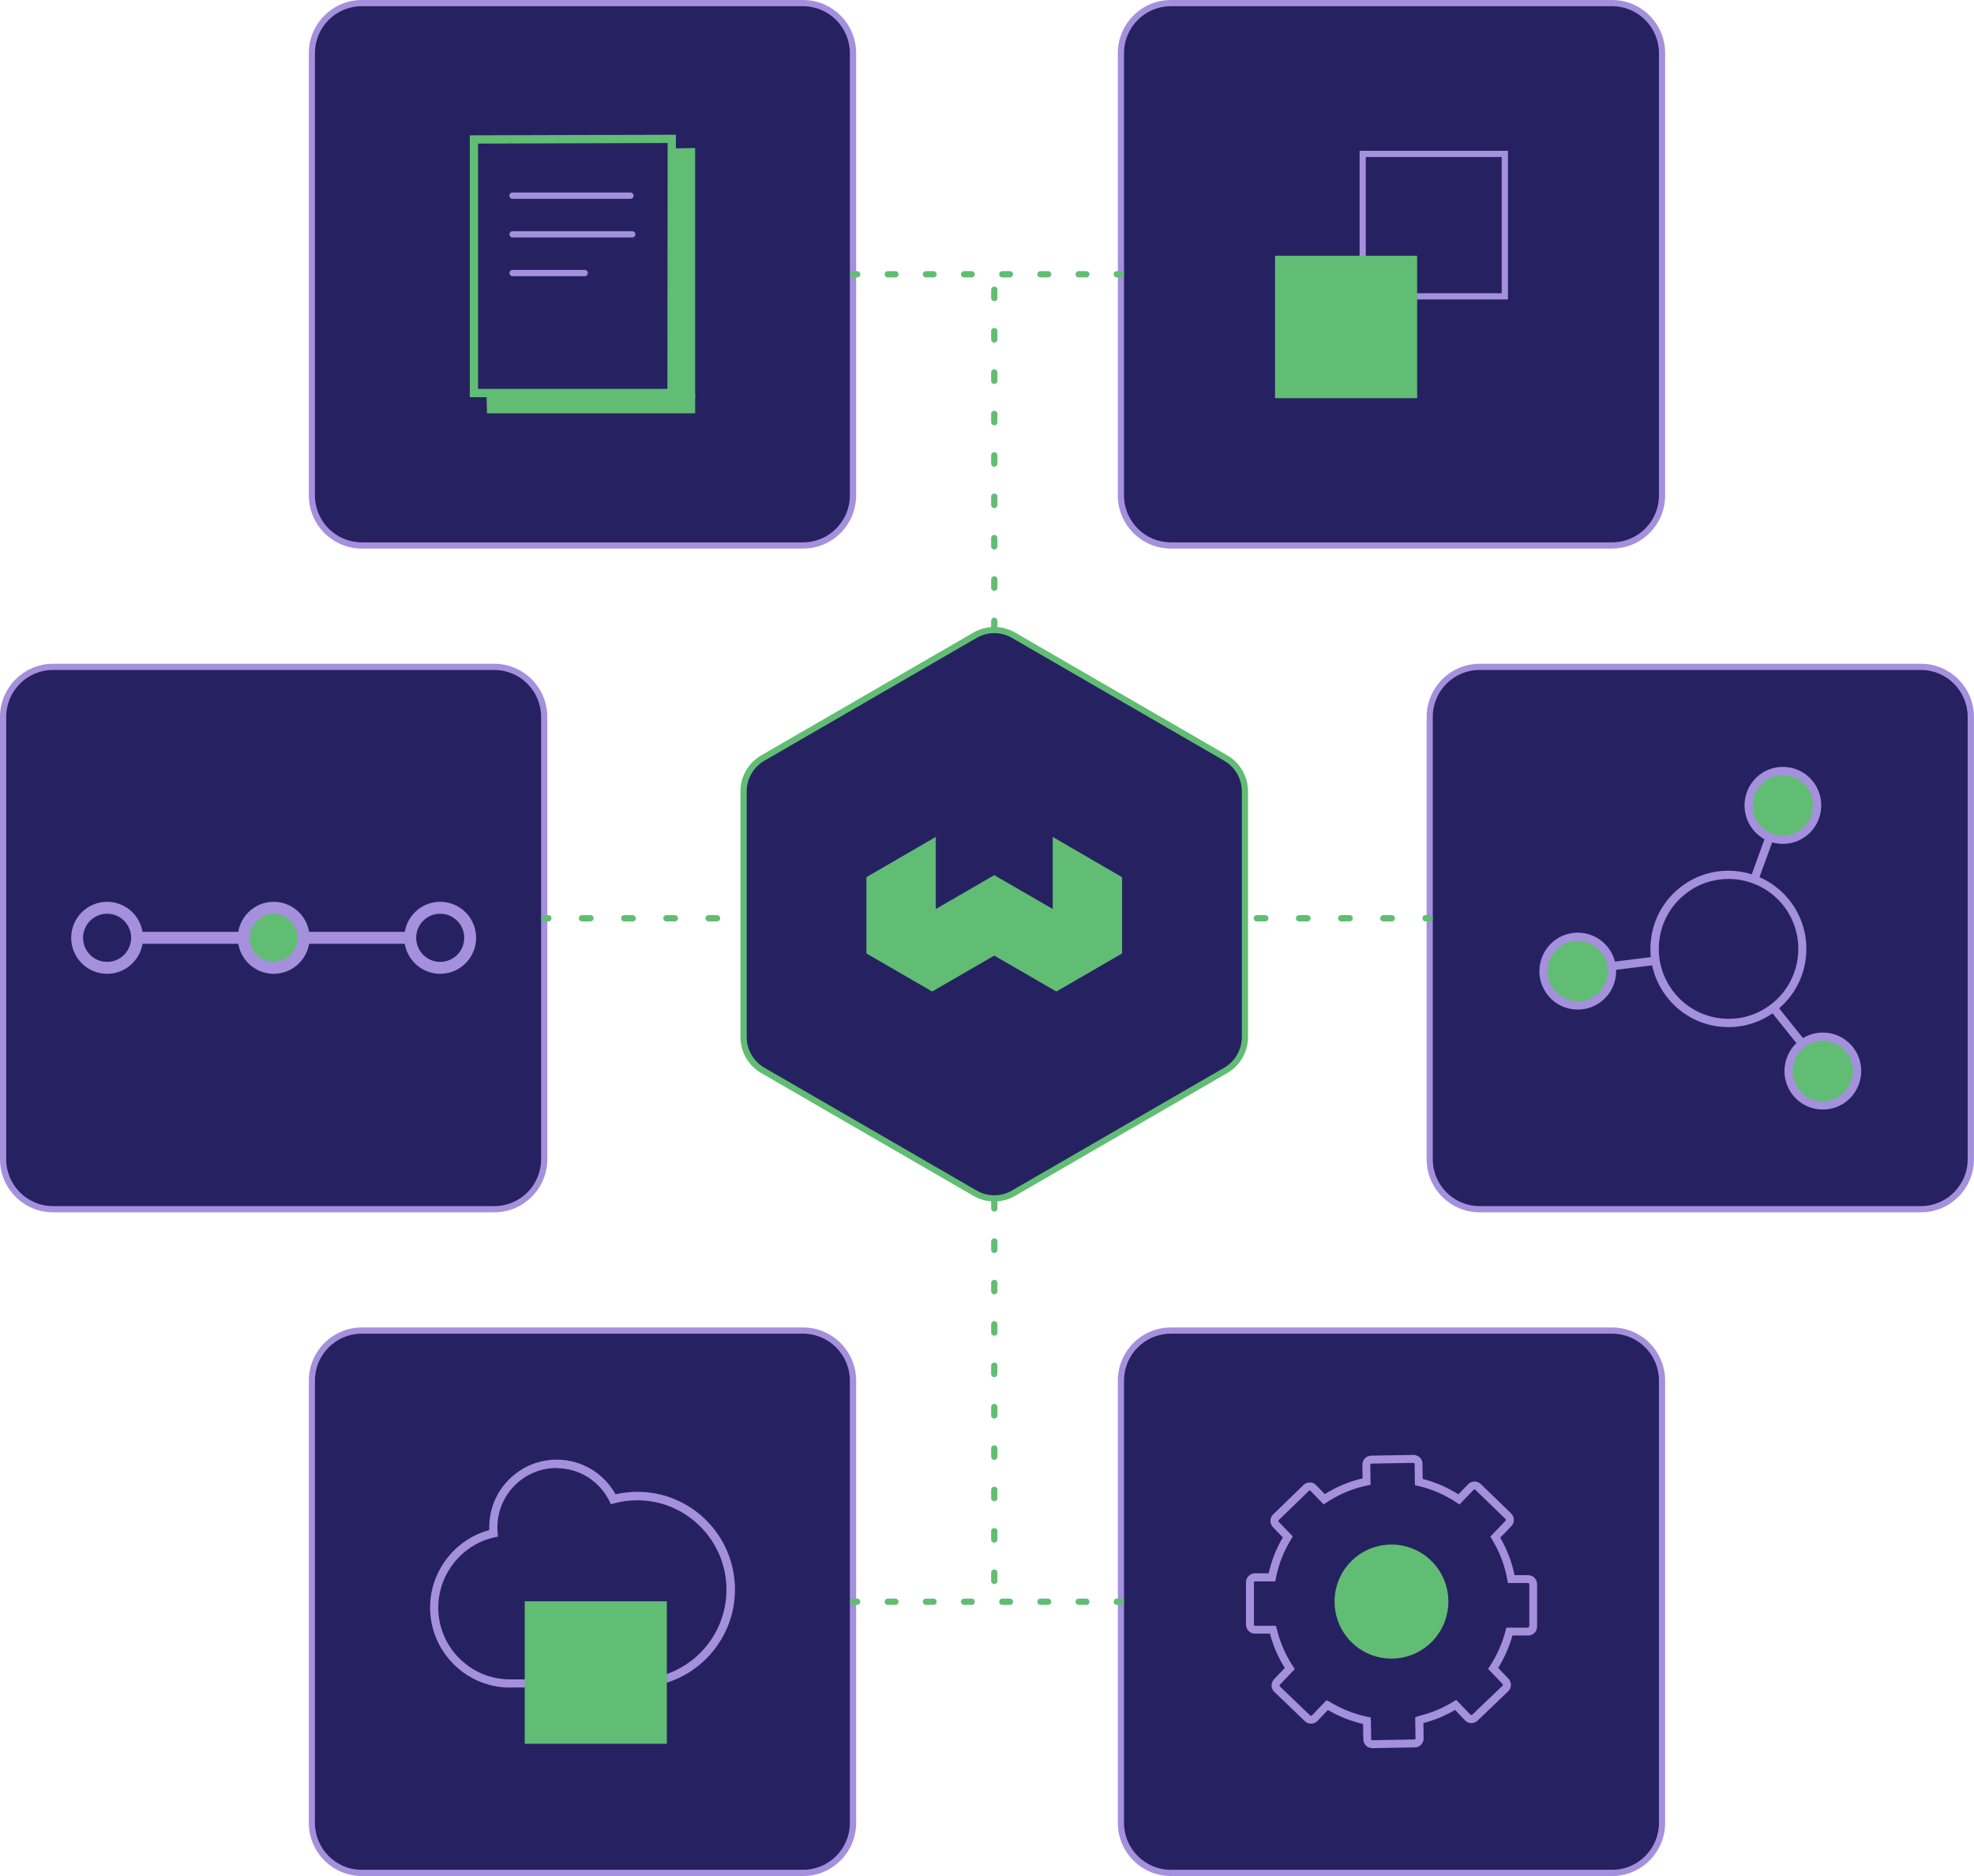 <svg width="121" height="115" viewBox="0 0 121 115" fill="none" xmlns="http://www.w3.org/2000/svg">
<g id="Layer_1" clip-path="url(#clip0_9299_984)">
<g id="Group">
<path id="Vector" d="M49.229 0.188H22.174C20.486 0.188 19.117 1.559 19.117 3.252V30.369C19.117 32.062 20.486 33.434 22.174 33.434H49.229C50.918 33.434 52.286 32.062 52.286 30.369V3.252C52.286 1.559 50.918 0.188 49.229 0.188Z" fill="#262262"/>
<path id="Vector_2" d="M49.229 33.627H22.179C20.387 33.627 18.93 32.166 18.93 30.37V3.257C18.93 1.461 20.387 0 22.179 0H49.229C51.021 0 52.479 1.461 52.479 3.257V30.37C52.479 32.166 51.021 33.627 49.229 33.627ZM22.174 0.381C20.59 0.381 19.304 1.669 19.304 3.257V30.37C19.304 31.958 20.59 33.246 22.174 33.246H49.224C50.808 33.246 52.094 31.958 52.094 30.37V3.257C52.094 1.674 50.808 0.381 49.224 0.381H22.174Z" fill="#A590DD"/>
</g>
<g id="Group_2">
<path id="Vector_3" d="M30.303 40.877H3.249C1.56 40.877 0.191 42.248 0.191 43.941V71.058C0.191 72.751 1.56 74.123 3.249 74.123H30.303C31.992 74.123 33.361 72.751 33.361 71.058V43.941C33.361 42.248 31.992 40.877 30.303 40.877Z" fill="#262262"/>
<path id="Vector_4" d="M30.299 74.316H3.25C1.458 74.316 0 72.855 0 71.059V43.946C0 42.15 1.458 40.689 3.25 40.689H30.299C32.091 40.689 33.549 42.15 33.549 43.946V71.059C33.549 72.855 32.091 74.316 30.299 74.316ZM3.25 41.069C1.665 41.069 0.38 42.358 0.38 43.946V71.059C0.38 72.647 1.665 73.935 3.25 73.935H30.299C31.884 73.935 33.169 72.647 33.169 71.059V43.946C33.169 42.363 31.884 41.069 30.299 41.069H3.25Z" fill="#A590DD"/>
</g>
<g id="Group_3">
<path id="Vector_5" d="M49.229 81.566H22.174C20.486 81.566 19.117 82.938 19.117 84.63V111.748C19.117 113.44 20.486 114.812 22.174 114.812H49.229C50.918 114.812 52.286 113.44 52.286 111.748V84.63C52.286 82.938 50.918 81.566 49.229 81.566Z" fill="#262262"/>
<path id="Vector_6" d="M49.229 115H22.179C20.387 115 18.93 113.539 18.93 111.743V84.63C18.93 82.834 20.387 81.373 22.179 81.373H49.229C51.021 81.373 52.479 82.834 52.479 84.63V111.743C52.479 113.539 51.021 115 49.229 115ZM22.174 81.754C20.59 81.754 19.304 83.042 19.304 84.63V111.743C19.304 113.326 20.59 114.619 22.174 114.619H49.224C50.808 114.619 52.094 113.331 52.094 111.743V84.63C52.094 83.042 50.808 81.754 49.224 81.754H22.174Z" fill="#A590DD"/>
</g>
<g id="Group_4">
<path id="Vector_7" d="M90.693 74.123H117.747C119.436 74.123 120.805 72.751 120.805 71.059V43.941C120.805 42.249 119.436 40.877 117.747 40.877L90.693 40.877C89.004 40.877 87.635 42.249 87.635 43.941V71.059C87.635 72.751 89.004 74.123 90.693 74.123Z" fill="#262262"/>
<path id="Vector_8" d="M117.749 74.316H90.699C88.907 74.316 87.449 72.855 87.449 71.059V43.946C87.449 42.15 88.907 40.689 90.699 40.689H117.749C119.54 40.689 120.998 42.15 120.998 43.946V71.059C120.998 72.855 119.54 74.316 117.749 74.316ZM90.694 41.069C89.109 41.069 87.824 42.358 87.824 43.946V71.059C87.824 72.647 89.109 73.935 90.694 73.935H117.744C119.328 73.935 120.613 72.647 120.613 71.059V43.946C120.613 42.363 119.328 41.069 117.744 41.069H90.694Z" fill="#A590DD"/>
</g>
<g id="Group_5">
<path id="Vector_9" d="M71.763 33.439L98.818 33.439C100.506 33.439 101.875 32.067 101.875 30.375V3.257C101.875 1.565 100.506 0.193 98.818 0.193L71.763 0.193C70.074 0.193 68.706 1.565 68.706 3.257V30.375C68.706 32.067 70.074 33.439 71.763 33.439Z" fill="#262262"/>
<path id="Vector_10" d="M98.819 33.627H71.769C69.977 33.627 68.519 32.166 68.519 30.37V3.257C68.519 1.461 69.977 0 71.769 0H98.819C100.611 0 102.068 1.461 102.068 3.257V30.37C102.068 32.166 100.611 33.627 98.819 33.627ZM71.769 0.381C70.185 0.381 68.899 1.669 68.899 3.257V30.37C68.899 31.958 70.185 33.246 71.769 33.246H98.819C100.403 33.246 101.689 31.958 101.689 30.37V3.257C101.689 1.674 100.403 0.381 98.819 0.381H71.769Z" fill="#A590DD"/>
</g>
<g id="Group_6">
<g id="Group_7">
<path id="Vector_11" d="M105.948 62.708C108.45 62.708 110.478 60.675 110.478 58.167C110.478 55.659 108.45 53.626 105.948 53.626C103.446 53.626 101.418 55.659 101.418 58.167C101.418 60.675 103.446 62.708 105.948 62.708Z" fill="#262262"/>
<path id="Vector_12" d="M105.96 62.961C105.772 62.961 105.585 62.951 105.398 62.931C104.127 62.784 102.993 62.15 102.199 61.145C101.404 60.14 101.05 58.887 101.197 57.614C101.343 56.34 101.976 55.204 102.978 54.407C105.043 52.769 108.06 53.119 109.695 55.194C111.33 57.269 110.981 60.288 108.911 61.926C108.055 62.601 107.023 62.961 105.955 62.961H105.96ZM105.949 53.88C105.018 53.88 104.087 54.179 103.302 54.803C102.406 55.514 101.839 56.533 101.708 57.67C101.576 58.806 101.895 59.927 102.604 60.825C103.312 61.723 104.33 62.292 105.464 62.423C106.602 62.56 107.716 62.236 108.612 61.526C110.459 60.059 110.773 57.36 109.31 55.503C108.465 54.438 107.215 53.88 105.955 53.88H105.949Z" fill="#A590DD"/>
</g>
<g id="Group_8">
<path id="Vector_13" d="M108.254 51.178L107.328 53.729L107.804 53.902L108.73 51.352L108.254 51.178Z" fill="#A590DD"/>
</g>
<g id="Group_9">
<path id="Vector_14" d="M101.543 58.627L98.856 58.961L98.918 59.465L101.605 59.131L101.543 58.627Z" fill="#A590DD"/>
</g>
<g id="Group_10">
<path id="Vector_15" d="M108.914 61.636L108.52 61.954L110.216 64.069L110.611 63.751L108.914 61.636Z" fill="#A590DD"/>
</g>
<g id="Group_11">
<path id="Vector_16" d="M111.737 67.761C112.897 67.761 113.838 66.818 113.838 65.655C113.838 64.493 112.897 63.55 111.737 63.55C110.577 63.55 109.637 64.493 109.637 65.655C109.637 66.818 110.577 67.761 111.737 67.761Z" fill="#61BD73"/>
<path id="Vector_17" d="M111.737 68.014C111.044 68.014 110.35 67.71 109.89 67.121C109.085 66.102 109.257 64.615 110.274 63.803C111.292 62.997 112.775 63.169 113.58 64.189C114.384 65.209 114.212 66.695 113.195 67.507C112.765 67.847 112.248 68.014 111.737 68.014ZM111.732 63.803C111.332 63.803 110.927 63.935 110.588 64.204C109.788 64.838 109.652 66.005 110.285 66.807C110.917 67.609 112.081 67.746 112.881 67.111C113.681 66.477 113.818 65.31 113.185 64.509C112.82 64.047 112.279 63.809 111.732 63.809V63.803Z" fill="#A590DD"/>
</g>
<g id="Group_12">
<path id="Vector_18" d="M109.284 51.475C110.444 51.475 111.385 50.532 111.385 49.37C111.385 48.207 110.444 47.264 109.284 47.264C108.124 47.264 107.184 48.207 107.184 49.37C107.184 50.532 108.124 51.475 109.284 51.475Z" fill="#61BD73"/>
<path id="Vector_19" d="M109.288 51.729C108.595 51.729 107.901 51.424 107.44 50.836C106.636 49.816 106.808 48.33 107.825 47.518C108.843 46.711 110.326 46.884 111.13 47.903C111.935 48.923 111.763 50.41 110.746 51.221C110.316 51.561 109.799 51.729 109.288 51.729ZM109.283 47.518C108.883 47.518 108.478 47.65 108.139 47.919C107.339 48.553 107.203 49.72 107.835 50.521C108.468 51.323 109.632 51.46 110.432 50.826C111.232 50.191 111.368 49.025 110.736 48.223C110.371 47.761 109.83 47.523 109.283 47.523V47.518Z" fill="#A590DD"/>
</g>
<g id="Group_13">
<path id="Vector_20" d="M96.714 61.632C97.874 61.632 98.814 60.69 98.814 59.527C98.814 58.364 97.874 57.421 96.714 57.421C95.554 57.421 94.613 58.364 94.613 59.527C94.613 60.69 95.554 61.632 96.714 61.632Z" fill="#61BD73"/>
<path id="Vector_21" d="M96.715 61.886C96.022 61.886 95.328 61.581 94.868 60.993C94.478 60.501 94.301 59.882 94.377 59.258C94.453 58.634 94.761 58.071 95.252 57.68C96.27 56.873 97.753 57.046 98.558 58.066C99.362 59.085 99.19 60.572 98.173 61.379C97.743 61.718 97.226 61.886 96.715 61.886ZM96.71 57.675C96.31 57.675 95.905 57.807 95.566 58.076C95.181 58.38 94.933 58.822 94.878 59.314C94.822 59.806 94.959 60.288 95.262 60.678C95.895 61.48 97.059 61.617 97.859 60.983C98.244 60.678 98.492 60.237 98.547 59.745C98.603 59.253 98.466 58.771 98.163 58.38C97.798 57.918 97.257 57.68 96.71 57.68V57.675Z" fill="#A590DD"/>
</g>
</g>
<g id="Group_14">
<g id="Group_15">
<path id="Vector_22" d="M92.239 9.431H83.527V18.163H92.239V9.431Z" fill="#262262"/>
<path id="Vector_23" d="M92.431 18.356H83.34V9.244H92.431V18.356ZM83.719 17.975H92.051V9.624H83.719V17.975Z" fill="#A590DD"/>
</g>
<path id="Vector_24" d="M86.867 15.677H78.156V24.408H86.867V15.677Z" fill="#61BD73"/>
</g>
<g id="Group_16">
<path id="Vector_25" d="M25.333 57.853H5.45C5.248 57.853 5.086 57.69 5.086 57.487C5.086 57.284 5.248 57.122 5.45 57.122H25.328C25.53 57.122 25.692 57.284 25.692 57.487C25.692 57.69 25.53 57.853 25.328 57.853H25.333Z" fill="#A590DD"/>
<g id="Group_17">
<path id="Vector_26" d="M6.564 59.329C5.552 59.329 4.727 58.502 4.727 57.487C4.727 56.472 5.552 55.645 6.564 55.645C7.576 55.645 8.401 56.472 8.401 57.487C8.401 58.502 7.576 59.329 6.564 59.329Z" fill="#262262"/>
<path id="Vector_27" d="M6.565 56.011C7.375 56.011 8.038 56.67 8.038 57.487C8.038 58.304 7.38 58.964 6.565 58.964C5.75 58.964 5.092 58.304 5.092 57.487C5.092 56.67 5.75 56.011 6.565 56.011ZM6.565 55.28C5.35 55.28 4.363 56.27 4.363 57.487C4.363 58.705 5.35 59.694 6.565 59.694C7.78 59.694 8.767 58.705 8.767 57.487C8.767 56.27 7.78 55.28 6.565 55.28Z" fill="#A590DD"/>
</g>
<g id="Group_18">
<path id="Vector_28" d="M16.775 59.329C15.763 59.329 14.938 58.502 14.938 57.487C14.938 56.472 15.763 55.645 16.775 55.645C17.787 55.645 18.612 56.472 18.612 57.487C18.612 58.502 17.787 59.329 16.775 59.329Z" fill="#61BD73"/>
<path id="Vector_29" d="M16.776 56.011C17.586 56.011 18.249 56.67 18.249 57.487C18.249 58.304 17.591 58.964 16.776 58.964C15.961 58.964 15.303 58.304 15.303 57.487C15.303 56.67 15.961 56.011 16.776 56.011ZM16.776 55.28C15.561 55.28 14.574 56.27 14.574 57.487C14.574 58.705 15.561 59.694 16.776 59.694C17.991 59.694 18.978 58.705 18.978 57.487C18.978 56.27 17.991 55.28 16.776 55.28Z" fill="#A590DD"/>
</g>
<g id="Group_19">
<path id="Vector_30" d="M26.982 59.329C25.97 59.329 25.145 58.502 25.145 57.487C25.145 56.472 25.97 55.645 26.982 55.645C27.994 55.645 28.819 56.472 28.819 57.487C28.819 58.502 27.994 59.329 26.982 59.329Z" fill="#262262"/>
<path id="Vector_31" d="M26.983 56.011C27.793 56.011 28.456 56.67 28.456 57.487C28.456 58.304 27.798 58.964 26.983 58.964C26.168 58.964 25.51 58.304 25.51 57.487C25.51 56.67 26.168 56.011 26.983 56.011ZM26.983 55.28C25.768 55.28 24.781 56.27 24.781 57.487C24.781 58.705 25.768 59.694 26.983 59.694C28.198 59.694 29.185 58.705 29.185 57.487C29.185 56.27 28.198 55.28 26.983 55.28Z" fill="#A590DD"/>
</g>
</g>
<g id="Group_20">
<path id="Vector_32" d="M42.61 24.332H41.102V9.102L42.61 9.071V24.332Z" fill="#61BD73"/>
<path id="Vector_33" d="M42.611 24.099V25.337H29.851L29.82 24.099H42.611Z" fill="#61BD73"/>
<path id="Vector_34" d="M41.416 24.348H28.797V8.295L41.431 8.26L41.416 24.348ZM29.303 23.84H40.91L40.925 8.767L29.303 8.803V23.84Z" fill="#61BD73"/>
<path id="Vector_35" d="M38.648 12.187H31.415C31.309 12.187 31.223 12.101 31.223 11.994C31.223 11.887 31.309 11.801 31.415 11.801H38.648C38.755 11.801 38.84 11.887 38.84 11.994C38.84 12.101 38.755 12.187 38.648 12.187Z" fill="#A590DD"/>
<path id="Vector_36" d="M38.753 14.556H31.419C31.313 14.556 31.227 14.47 31.227 14.363C31.227 14.257 31.313 14.17 31.419 14.17H38.753C38.86 14.17 38.946 14.257 38.946 14.363C38.946 14.47 38.86 14.556 38.753 14.556Z" fill="#A590DD"/>
<path id="Vector_37" d="M35.843 16.93H31.419C31.313 16.93 31.227 16.844 31.227 16.738C31.227 16.631 31.313 16.545 31.419 16.545H35.843C35.949 16.545 36.035 16.631 36.035 16.738C36.035 16.844 35.949 16.93 35.843 16.93Z" fill="#A590DD"/>
</g>
<g id="Group_21">
<g id="Group_22">
<path id="Vector_38" d="M71.763 114.807H98.818C100.506 114.807 101.875 113.435 101.875 111.743V84.625C101.875 82.933 100.506 81.561 98.818 81.561H71.763C70.074 81.561 68.706 82.933 68.706 84.625V111.743C68.706 113.435 70.074 114.807 71.763 114.807Z" fill="#262262"/>
<path id="Vector_39" d="M98.819 115H71.769C69.977 115 68.519 113.539 68.519 111.743V84.63C68.519 82.834 69.977 81.373 71.769 81.373H98.819C100.611 81.373 102.068 82.834 102.068 84.63V111.743C102.068 113.539 100.611 115 98.819 115ZM71.769 81.754C70.185 81.754 68.899 83.042 68.899 84.63V111.743C68.899 113.326 70.185 114.619 71.769 114.619H98.819C100.403 114.619 101.689 113.331 101.689 111.743V84.63C101.689 83.042 100.403 81.754 98.819 81.754H71.769Z" fill="#A590DD"/>
</g>
<g id="Group_23">
<path id="Vector_40" d="M84.114 107.161C83.816 107.161 83.573 106.923 83.568 106.624L83.552 105.68C82.793 105.502 82.069 105.218 81.396 104.822L80.758 105.492C80.551 105.71 80.202 105.715 79.984 105.507L78.111 103.711C78.005 103.61 77.944 103.473 77.944 103.326C77.944 103.179 77.995 103.042 78.096 102.935L78.754 102.245C78.344 101.591 78.04 100.885 77.843 100.14H76.922C76.618 100.14 76.375 99.891 76.375 99.587V96.989C76.38 96.69 76.628 96.441 76.927 96.441H77.767C77.939 95.67 78.228 94.929 78.632 94.244L78.025 93.61C77.818 93.392 77.823 93.047 78.04 92.834L79.903 91.028C80.009 90.926 80.151 90.87 80.293 90.876C80.439 90.876 80.576 90.936 80.677 91.043L81.209 91.591C81.923 91.139 82.702 90.815 83.522 90.622L83.507 89.79C83.507 89.485 83.745 89.237 84.043 89.232L86.635 89.186C86.954 89.186 87.187 89.424 87.192 89.724L87.207 90.657C87.981 90.855 88.715 91.175 89.394 91.601L89.991 90.982C90.092 90.876 90.229 90.82 90.376 90.815C90.528 90.825 90.659 90.865 90.765 90.967L92.628 92.773C92.734 92.874 92.79 93.011 92.795 93.159C92.8 93.306 92.745 93.443 92.643 93.549L91.96 94.26C92.375 94.975 92.674 95.746 92.836 96.558H93.671C93.969 96.558 94.218 96.801 94.218 97.106V99.703C94.223 99.85 94.167 99.987 94.066 100.094C93.964 100.195 93.823 100.256 93.681 100.256H92.709C92.512 100.956 92.218 101.621 91.833 102.245L92.461 102.9C92.669 103.118 92.664 103.468 92.446 103.676L90.573 105.472C90.467 105.573 90.33 105.629 90.183 105.624C90.037 105.624 89.9 105.563 89.799 105.457L89.191 104.817C88.584 105.178 87.931 105.446 87.248 105.624L87.263 106.558C87.268 106.862 87.025 107.111 86.726 107.116L84.135 107.161H84.124H84.114ZM81.3 104.219L81.482 104.305C82.211 104.756 83.001 105.071 83.836 105.244L84.018 105.279L84.028 105.467L84.049 106.613C84.049 106.649 84.079 106.674 84.114 106.674L86.706 106.629C86.741 106.629 86.772 106.598 86.767 106.563L86.746 105.269L86.939 105.198C87.703 105.02 88.427 104.716 89.095 104.305L89.262 104.203L90.143 105.122H90.234L92.107 103.326C92.132 103.3 92.132 103.26 92.107 103.234L91.216 102.301L91.322 102.139C91.763 101.464 92.092 100.728 92.289 99.952L92.335 99.774H93.676L93.742 99.703V97.106C93.737 97.07 93.706 97.04 93.671 97.04H92.431L92.395 96.842C92.238 95.959 91.919 95.117 91.449 94.351L91.353 94.194L92.294 93.214V93.123L90.426 91.317C90.406 91.297 90.355 91.297 90.335 91.317L89.46 92.225L89.293 92.113C88.564 91.626 87.764 91.276 86.913 91.084L86.731 91.043L86.711 89.734C86.711 89.698 86.681 89.673 86.645 89.673L84.054 89.719C84.018 89.719 83.988 89.749 83.993 89.785L84.013 91.018L83.816 91.058C82.97 91.231 82.176 91.555 81.447 92.017L81.138 92.22L80.328 91.383C80.328 91.383 80.257 91.358 80.237 91.383L78.374 93.189C78.374 93.189 78.349 93.255 78.374 93.28L79.245 94.183L79.149 94.341C78.693 95.081 78.374 95.888 78.207 96.74L78.167 96.938H76.927C76.891 96.938 76.861 96.964 76.861 96.999V99.597C76.856 99.632 76.886 99.663 76.922 99.663H78.207L78.263 99.85C78.46 100.667 78.794 101.444 79.26 102.149L79.367 102.311L78.445 103.28C78.445 103.28 78.42 103.346 78.445 103.371L80.318 105.167C80.318 105.167 80.389 105.188 80.409 105.167L81.305 104.229L81.3 104.219Z" fill="#A590DD"/>
<path id="Vector_41" d="M85.292 101.672C87.218 101.672 88.78 100.107 88.78 98.176C88.78 96.246 87.218 94.681 85.292 94.681C83.366 94.681 81.805 96.246 81.805 98.176C81.805 100.107 83.366 101.672 85.292 101.672Z" fill="#61BD73"/>
</g>
</g>
<g id="Group_24">
<path id="Vector_42" d="M31.263 103.448C28.56 103.448 26.363 101.246 26.363 98.537C26.363 96.325 27.877 94.366 29.988 93.793C29.988 93.737 29.988 93.681 29.988 93.621C29.988 91.338 31.84 89.476 34.123 89.476C35.636 89.476 36.998 90.287 37.732 91.601C38.172 91.5 38.623 91.449 39.078 91.449C42.373 91.449 45.051 94.133 45.051 97.436C45.051 100.739 42.373 103.423 39.078 103.423C38.243 103.423 36.613 103.423 35.019 103.433C33.49 103.433 31.997 103.443 31.268 103.443L31.263 103.448ZM34.118 89.988C32.118 89.988 30.489 91.617 30.489 93.626C30.489 93.742 30.494 93.854 30.504 93.966L30.524 94.189L30.306 94.24C28.312 94.681 26.864 96.492 26.864 98.542C26.864 100.972 28.838 102.946 31.258 102.946C31.987 102.946 33.48 102.946 35.004 102.935C36.598 102.935 38.233 102.925 39.063 102.925C42.08 102.925 44.53 100.465 44.53 97.446C44.53 94.427 42.075 91.967 39.063 91.967C38.587 91.967 38.111 92.028 37.651 92.154L37.448 92.21L37.357 92.022C36.74 90.774 35.495 89.998 34.108 89.998L34.118 89.988Z" fill="#A590DD"/>
<path id="Vector_43" d="M40.875 98.161H32.164V106.893H40.875V98.161Z" fill="#61BD73"/>
</g>
<g id="Group_25">
<path id="Vector_44" d="M52.539 17.006H52.286C52.18 17.006 52.094 16.92 52.094 16.813C52.094 16.707 52.18 16.621 52.286 16.621H52.539C52.645 16.621 52.731 16.707 52.731 16.813C52.731 16.92 52.645 17.006 52.539 17.006Z" fill="#61BD73"/>
<path id="Vector_45" d="M66.587 17.006H66.122C66.015 17.006 65.929 16.92 65.929 16.813C65.929 16.707 66.015 16.621 66.122 16.621H66.587C66.694 16.621 66.78 16.707 66.78 16.813C66.78 16.92 66.694 17.006 66.587 17.006ZM64.244 17.006H63.778C63.672 17.006 63.586 16.92 63.586 16.813C63.586 16.707 63.672 16.621 63.778 16.621H64.244C64.35 16.621 64.436 16.707 64.436 16.813C64.436 16.92 64.35 17.006 64.244 17.006ZM61.905 17.006H61.44C61.333 17.006 61.247 16.92 61.247 16.813C61.247 16.707 61.333 16.621 61.44 16.621H61.905C62.011 16.621 62.097 16.707 62.097 16.813C62.097 16.92 62.011 17.006 61.905 17.006ZM59.562 17.006H59.096C58.99 17.006 58.904 16.92 58.904 16.813C58.904 16.707 58.99 16.621 59.096 16.621H59.562C59.668 16.621 59.754 16.707 59.754 16.813C59.754 16.92 59.668 17.006 59.562 17.006ZM57.223 17.006H56.757C56.651 17.006 56.565 16.92 56.565 16.813C56.565 16.707 56.651 16.621 56.757 16.621H57.223C57.329 16.621 57.415 16.707 57.415 16.813C57.415 16.92 57.329 17.006 57.223 17.006ZM54.885 17.006H54.419C54.313 17.006 54.227 16.92 54.227 16.813C54.227 16.707 54.313 16.621 54.419 16.621H54.885C54.991 16.621 55.077 16.707 55.077 16.813C55.077 16.92 54.991 17.006 54.885 17.006Z" fill="#61BD73"/>
<path id="Vector_46" d="M68.711 17.006H68.458C68.352 17.006 68.266 16.92 68.266 16.813C68.266 16.707 68.352 16.621 68.458 16.621H68.711C68.817 16.621 68.903 16.707 68.903 16.813C68.903 16.92 68.817 17.006 68.711 17.006Z" fill="#61BD73"/>
</g>
<g id="Group_26">
<path id="Vector_47" d="M33.613 56.483H33.36C33.254 56.483 33.168 56.397 33.168 56.29C33.168 56.183 33.254 56.097 33.36 56.097H33.613C33.72 56.097 33.806 56.183 33.806 56.29C33.806 56.397 33.72 56.483 33.613 56.483Z" fill="#61BD73"/>
<path id="Vector_48" d="M85.312 56.483H84.796C84.689 56.483 84.603 56.397 84.603 56.29C84.603 56.183 84.689 56.097 84.796 56.097H85.312C85.418 56.097 85.504 56.183 85.504 56.29C85.504 56.397 85.418 56.483 85.312 56.483ZM82.73 56.483H82.214C82.108 56.483 82.022 56.397 82.022 56.29C82.022 56.183 82.108 56.097 82.214 56.097H82.73C82.837 56.097 82.923 56.183 82.923 56.29C82.923 56.397 82.837 56.483 82.73 56.483ZM80.144 56.483H79.627C79.521 56.483 79.435 56.397 79.435 56.29C79.435 56.183 79.521 56.097 79.627 56.097H80.144C80.25 56.097 80.336 56.183 80.336 56.29C80.336 56.397 80.25 56.483 80.144 56.483ZM77.557 56.483H77.041C76.935 56.483 76.849 56.397 76.849 56.29C76.849 56.183 76.935 56.097 77.041 56.097H77.557C77.663 56.097 77.75 56.183 77.75 56.29C77.75 56.397 77.663 56.483 77.557 56.483ZM74.971 56.483H74.454C74.348 56.483 74.262 56.397 74.262 56.29C74.262 56.183 74.348 56.097 74.454 56.097H74.971C75.077 56.097 75.163 56.183 75.163 56.29C75.163 56.397 75.077 56.483 74.971 56.483ZM72.389 56.483H71.873C71.767 56.483 71.681 56.397 71.681 56.29C71.681 56.183 71.767 56.097 71.873 56.097H72.389C72.496 56.097 72.582 56.183 72.582 56.29C72.582 56.397 72.496 56.483 72.389 56.483ZM69.803 56.483H69.286C69.18 56.483 69.094 56.397 69.094 56.29C69.094 56.183 69.18 56.097 69.286 56.097H69.803C69.909 56.097 69.995 56.183 69.995 56.29C69.995 56.397 69.909 56.483 69.803 56.483ZM67.216 56.483H66.7C66.594 56.483 66.507 56.397 66.507 56.29C66.507 56.183 66.594 56.097 66.7 56.097H67.216C67.323 56.097 67.409 56.183 67.409 56.29C67.409 56.397 67.323 56.483 67.216 56.483ZM64.635 56.483H64.118C64.012 56.483 63.926 56.397 63.926 56.29C63.926 56.183 64.012 56.097 64.118 56.097H64.635C64.741 56.097 64.827 56.183 64.827 56.29C64.827 56.397 64.741 56.483 64.635 56.483ZM62.048 56.483H61.532C61.426 56.483 61.34 56.397 61.34 56.29C61.34 56.183 61.426 56.097 61.532 56.097H62.048C62.154 56.097 62.24 56.183 62.24 56.29C62.24 56.397 62.154 56.483 62.048 56.483ZM59.462 56.483H58.945C58.839 56.483 58.753 56.397 58.753 56.29C58.753 56.183 58.839 56.097 58.945 56.097H59.462C59.568 56.097 59.654 56.183 59.654 56.29C59.654 56.397 59.568 56.483 59.462 56.483ZM56.875 56.483H56.359C56.252 56.483 56.166 56.397 56.166 56.29C56.166 56.183 56.252 56.097 56.359 56.097H56.875C56.981 56.097 57.068 56.183 57.068 56.29C57.068 56.397 56.981 56.483 56.875 56.483ZM54.294 56.483H53.777C53.671 56.483 53.585 56.397 53.585 56.29C53.585 56.183 53.671 56.097 53.777 56.097H54.294C54.4 56.097 54.486 56.183 54.486 56.29C54.486 56.397 54.4 56.483 54.294 56.483ZM51.707 56.483H51.191C51.084 56.483 50.998 56.397 50.998 56.29C50.998 56.183 51.084 56.097 51.191 56.097H51.707C51.813 56.097 51.9 56.183 51.9 56.29C51.9 56.397 51.813 56.483 51.707 56.483ZM49.121 56.483H48.604C48.498 56.483 48.412 56.397 48.412 56.29C48.412 56.183 48.498 56.097 48.604 56.097H49.121C49.227 56.097 49.313 56.183 49.313 56.29C49.313 56.397 49.227 56.483 49.121 56.483ZM46.534 56.483H46.018C45.911 56.483 45.825 56.397 45.825 56.29C45.825 56.183 45.911 56.097 46.018 56.097H46.534C46.64 56.097 46.726 56.183 46.726 56.29C46.726 56.397 46.64 56.483 46.534 56.483ZM43.953 56.483H43.436C43.33 56.483 43.244 56.397 43.244 56.29C43.244 56.183 43.33 56.097 43.436 56.097H43.953C44.059 56.097 44.145 56.183 44.145 56.29C44.145 56.397 44.059 56.483 43.953 56.483ZM41.366 56.483H40.85C40.743 56.483 40.657 56.397 40.657 56.29C40.657 56.183 40.743 56.097 40.85 56.097H41.366C41.472 56.097 41.558 56.183 41.558 56.29C41.558 56.397 41.472 56.483 41.366 56.483ZM38.779 56.483H38.263C38.157 56.483 38.071 56.397 38.071 56.29C38.071 56.183 38.157 56.097 38.263 56.097H38.779C38.886 56.097 38.972 56.183 38.972 56.29C38.972 56.397 38.886 56.483 38.779 56.483ZM36.193 56.483H35.677C35.57 56.483 35.484 56.397 35.484 56.29C35.484 56.183 35.57 56.097 35.677 56.097H36.193C36.299 56.097 36.385 56.183 36.385 56.29C36.385 56.397 36.299 56.483 36.193 56.483Z" fill="#61BD73"/>
<path id="Vector_49" d="M87.637 56.483H87.384C87.278 56.483 87.191 56.397 87.191 56.29C87.191 56.183 87.278 56.097 87.384 56.097H87.637C87.743 56.097 87.829 56.183 87.829 56.29C87.829 56.397 87.743 56.483 87.637 56.483Z" fill="#61BD73"/>
</g>
<g id="Group_27">
<path id="Vector_50" d="M52.539 98.379H52.286C52.18 98.379 52.094 98.293 52.094 98.186C52.094 98.08 52.18 97.994 52.286 97.994H52.539C52.645 97.994 52.731 98.08 52.731 98.186C52.731 98.293 52.645 98.379 52.539 98.379Z" fill="#61BD73"/>
<path id="Vector_51" d="M66.587 98.379H66.122C66.015 98.379 65.929 98.293 65.929 98.186C65.929 98.08 66.015 97.994 66.122 97.994H66.587C66.694 97.994 66.78 98.08 66.78 98.186C66.78 98.293 66.694 98.379 66.587 98.379ZM64.244 98.379H63.778C63.672 98.379 63.586 98.293 63.586 98.186C63.586 98.08 63.672 97.994 63.778 97.994H64.244C64.35 97.994 64.436 98.08 64.436 98.186C64.436 98.293 64.35 98.379 64.244 98.379ZM61.905 98.379H61.44C61.333 98.379 61.247 98.293 61.247 98.186C61.247 98.08 61.333 97.994 61.44 97.994H61.905C62.011 97.994 62.097 98.08 62.097 98.186C62.097 98.293 62.011 98.379 61.905 98.379ZM59.562 98.379H59.096C58.99 98.379 58.904 98.293 58.904 98.186C58.904 98.08 58.99 97.994 59.096 97.994H59.562C59.668 97.994 59.754 98.08 59.754 98.186C59.754 98.293 59.668 98.379 59.562 98.379ZM57.223 98.379H56.757C56.651 98.379 56.565 98.293 56.565 98.186C56.565 98.08 56.651 97.994 56.757 97.994H57.223C57.329 97.994 57.415 98.08 57.415 98.186C57.415 98.293 57.329 98.379 57.223 98.379ZM54.885 98.379H54.419C54.313 98.379 54.227 98.293 54.227 98.186C54.227 98.08 54.313 97.994 54.419 97.994H54.885C54.991 97.994 55.077 98.08 55.077 98.186C55.077 98.293 54.991 98.379 54.885 98.379Z" fill="#61BD73"/>
<path id="Vector_52" d="M68.711 98.379H68.458C68.352 98.379 68.266 98.293 68.266 98.186C68.266 98.08 68.352 97.994 68.458 97.994H68.711C68.817 97.994 68.903 98.08 68.903 98.186C68.903 98.293 68.817 98.379 68.711 98.379Z" fill="#61BD73"/>
</g>
<path id="Vector_53" d="M60.946 97.101C60.84 97.101 60.754 97.015 60.754 96.908V96.401C60.754 96.294 60.84 96.208 60.946 96.208C61.053 96.208 61.139 96.294 61.139 96.401V96.908C61.139 97.015 61.053 97.101 60.946 97.101ZM60.946 94.564C60.84 94.564 60.754 94.478 60.754 94.371V93.864C60.754 93.757 60.84 93.671 60.946 93.671C61.053 93.671 61.139 93.757 61.139 93.864V94.371C61.139 94.478 61.053 94.564 60.946 94.564ZM60.946 92.027C60.84 92.027 60.754 91.941 60.754 91.835V91.327C60.754 91.221 60.84 91.134 60.946 91.134C61.053 91.134 61.139 91.221 61.139 91.327V91.835C61.139 91.941 61.053 92.027 60.946 92.027ZM60.946 89.491C60.84 89.491 60.754 89.404 60.754 89.298V88.79C60.754 88.684 60.84 88.598 60.946 88.598C61.053 88.598 61.139 88.684 61.139 88.79V89.298C61.139 89.404 61.053 89.491 60.946 89.491ZM60.946 86.954C60.84 86.954 60.754 86.868 60.754 86.761V86.254C60.754 86.147 60.84 86.061 60.946 86.061C61.053 86.061 61.139 86.147 61.139 86.254V86.761C61.139 86.868 61.053 86.954 60.946 86.954ZM60.946 84.417C60.84 84.417 60.754 84.331 60.754 84.224V83.717C60.754 83.611 60.84 83.524 60.946 83.524C61.053 83.524 61.139 83.611 61.139 83.717V84.224C61.139 84.331 61.053 84.417 60.946 84.417ZM60.946 81.88C60.84 81.88 60.754 81.794 60.754 81.688V81.18C60.754 81.074 60.84 80.987 60.946 80.987C61.053 80.987 61.139 81.074 61.139 81.18V81.688C61.139 81.794 61.053 81.88 60.946 81.88ZM60.946 79.344C60.84 79.344 60.754 79.257 60.754 79.151V78.644C60.754 78.537 60.84 78.451 60.946 78.451C61.053 78.451 61.139 78.537 61.139 78.644V79.151C61.139 79.257 61.053 79.344 60.946 79.344ZM60.946 76.807C60.84 76.807 60.754 76.721 60.754 76.614V76.107C60.754 76 60.84 75.914 60.946 75.914C61.053 75.914 61.139 76 61.139 76.107V76.614C61.139 76.721 61.053 76.807 60.946 76.807ZM60.946 74.27C60.84 74.27 60.754 74.184 60.754 74.078V73.57C60.754 73.464 60.84 73.377 60.946 73.377C61.053 73.377 61.139 73.464 61.139 73.57V74.078C61.139 74.184 61.053 74.27 60.946 74.27ZM60.946 71.734C60.84 71.734 60.754 71.647 60.754 71.541V71.033C60.754 70.927 60.84 70.841 60.946 70.841C61.053 70.841 61.139 70.927 61.139 71.033V71.541C61.139 71.647 61.053 71.734 60.946 71.734ZM60.946 69.197C60.84 69.197 60.754 69.111 60.754 69.004V68.497C60.754 68.39 60.84 68.304 60.946 68.304C61.053 68.304 61.139 68.39 61.139 68.497V69.004C61.139 69.111 61.053 69.197 60.946 69.197ZM60.946 66.66C60.84 66.66 60.754 66.574 60.754 66.467V65.96C60.754 65.853 60.84 65.767 60.946 65.767C61.053 65.767 61.139 65.853 61.139 65.96V66.467C61.139 66.574 61.053 66.66 60.946 66.66ZM60.946 64.123C60.84 64.123 60.754 64.037 60.754 63.931V63.423C60.754 63.317 60.84 63.23 60.946 63.23C61.053 63.23 61.139 63.317 61.139 63.423V63.931C61.139 64.037 61.053 64.123 60.946 64.123ZM60.946 61.587C60.84 61.587 60.754 61.5 60.754 61.394V60.886C60.754 60.78 60.84 60.694 60.946 60.694C61.053 60.694 61.139 60.78 61.139 60.886V61.394C61.139 61.5 61.053 61.587 60.946 61.587ZM60.946 59.05C60.84 59.05 60.754 58.964 60.754 58.857V58.35C60.754 58.243 60.84 58.157 60.946 58.157C61.053 58.157 61.139 58.243 61.139 58.35V58.857C61.139 58.964 61.053 59.05 60.946 59.05ZM60.946 56.513C60.84 56.513 60.754 56.427 60.754 56.32V55.813C60.754 55.706 60.84 55.62 60.946 55.62C61.053 55.62 61.139 55.706 61.139 55.813V56.32C61.139 56.427 61.053 56.513 60.946 56.513ZM60.946 53.976C60.84 53.976 60.754 53.89 60.754 53.784V53.276C60.754 53.17 60.84 53.084 60.946 53.084C61.053 53.084 61.139 53.17 61.139 53.276V53.784C61.139 53.89 61.053 53.976 60.946 53.976ZM60.946 51.44C60.84 51.44 60.754 51.353 60.754 51.247V50.74C60.754 50.633 60.84 50.547 60.946 50.547C61.053 50.547 61.139 50.633 61.139 50.74V51.247C61.139 51.353 61.053 51.44 60.946 51.44ZM60.946 48.903C60.84 48.903 60.754 48.817 60.754 48.71V48.203C60.754 48.096 60.84 48.01 60.946 48.01C61.053 48.01 61.139 48.096 61.139 48.203V48.71C61.139 48.817 61.053 48.903 60.946 48.903ZM60.946 46.366C60.84 46.366 60.754 46.28 60.754 46.173V45.666C60.754 45.56 60.84 45.473 60.946 45.473C61.053 45.473 61.139 45.56 61.139 45.666V46.173C61.139 46.28 61.053 46.366 60.946 46.366ZM60.946 43.83C60.84 43.83 60.754 43.743 60.754 43.637V43.129C60.754 43.023 60.84 42.937 60.946 42.937C61.053 42.937 61.139 43.023 61.139 43.129V43.637C61.139 43.743 61.053 43.83 60.946 43.83ZM60.946 41.293C60.84 41.293 60.754 41.207 60.754 41.1V40.593C60.754 40.486 60.84 40.4 60.946 40.4C61.053 40.4 61.139 40.486 61.139 40.593V41.1C61.139 41.207 61.053 41.293 60.946 41.293ZM60.946 38.756C60.84 38.756 60.754 38.67 60.754 38.563V38.056C60.754 37.949 60.84 37.863 60.946 37.863C61.053 37.863 61.139 37.949 61.139 38.056V38.563C61.139 38.67 61.053 38.756 60.946 38.756ZM60.946 36.219C60.84 36.219 60.754 36.133 60.754 36.027V35.519C60.754 35.413 60.84 35.326 60.946 35.326C61.053 35.326 61.139 35.413 61.139 35.519V36.027C61.139 36.133 61.053 36.219 60.946 36.219ZM60.946 33.683C60.84 33.683 60.754 33.596 60.754 33.49V32.983C60.754 32.876 60.84 32.79 60.946 32.79C61.053 32.79 61.139 32.876 61.139 32.983V33.49C61.139 33.596 61.053 33.683 60.946 33.683ZM60.946 31.146C60.84 31.146 60.754 31.06 60.754 30.953V30.446C60.754 30.339 60.84 30.253 60.946 30.253C61.053 30.253 61.139 30.339 61.139 30.446V30.953C61.139 31.06 61.053 31.146 60.946 31.146ZM60.946 28.609C60.84 28.609 60.754 28.523 60.754 28.416V27.909C60.754 27.802 60.84 27.716 60.946 27.716C61.053 27.716 61.139 27.802 61.139 27.909V28.416C61.139 28.523 61.053 28.609 60.946 28.609ZM60.946 26.072C60.84 26.072 60.754 25.986 60.754 25.88V25.372C60.754 25.266 60.84 25.18 60.946 25.18C61.053 25.18 61.139 25.266 61.139 25.372V25.88C61.139 25.986 61.053 26.072 60.946 26.072ZM60.946 23.536C60.84 23.536 60.754 23.45 60.754 23.343V22.836C60.754 22.729 60.84 22.643 60.946 22.643C61.053 22.643 61.139 22.729 61.139 22.836V23.343C61.139 23.45 61.053 23.536 60.946 23.536ZM60.946 20.999C60.84 20.999 60.754 20.913 60.754 20.806V20.299C60.754 20.192 60.84 20.106 60.946 20.106C61.053 20.106 61.139 20.192 61.139 20.299V20.806C61.139 20.913 61.053 20.999 60.946 20.999ZM60.946 18.462C60.84 18.462 60.754 18.376 60.754 18.27V17.762C60.754 17.656 60.84 17.569 60.946 17.569C61.053 17.569 61.139 17.656 61.139 17.762V18.27C61.139 18.376 61.053 18.462 60.946 18.462Z" fill="#61BD73"/>
<g id="Group_28">
<g id="Group_29">
<path id="Vector_54" d="M76.313 63.575V48.507C76.313 47.665 75.867 46.889 75.138 46.468L62.12 38.934C61.396 38.512 60.5 38.512 59.771 38.934L46.752 46.468C46.029 46.889 45.578 47.665 45.578 48.507V63.575C45.578 64.418 46.024 65.194 46.752 65.615L59.771 73.149C60.495 73.57 61.391 73.57 62.12 73.149L75.138 65.615C75.862 65.194 76.313 64.418 76.313 63.575Z" fill="#262262"/>
<path id="Vector_55" d="M60.946 73.651C60.506 73.651 60.071 73.54 59.676 73.311L46.657 65.777C45.873 65.326 45.387 64.478 45.387 63.575V48.507C45.387 47.599 45.873 46.757 46.657 46.305L59.676 38.771C60.461 38.32 61.432 38.32 62.212 38.771L75.231 46.305C76.015 46.757 76.501 47.604 76.501 48.507V63.575C76.501 64.478 76.015 65.326 75.231 65.777L62.212 73.311C61.822 73.54 61.382 73.651 60.941 73.651H60.946ZM60.946 38.812C60.572 38.812 60.202 38.908 59.868 39.101L46.85 46.635C46.187 47.021 45.771 47.736 45.771 48.507V63.575C45.771 64.347 46.187 65.062 46.85 65.448L59.868 72.982C60.531 73.367 61.361 73.367 62.025 72.982L75.043 65.448C75.706 65.062 76.121 64.347 76.121 63.575V48.507C76.121 47.736 75.706 47.021 75.043 46.635L62.025 39.101C61.691 38.908 61.321 38.812 60.946 38.812Z" fill="#61BD73"/>
</g>
<path id="Vector_56" d="M64.529 51.303V55.722L60.945 53.647L57.361 55.722V51.303L53.109 53.768V58.446L57.139 60.78L60.945 58.578L64.751 60.78L68.78 58.446V53.773L64.529 51.303Z" fill="#61BD73"/>
</g>
</g>
<defs>
<clipPath id="clip0_9299_984">
<rect width="121" height="115" fill="white"/>
</clipPath>
</defs>
</svg>
